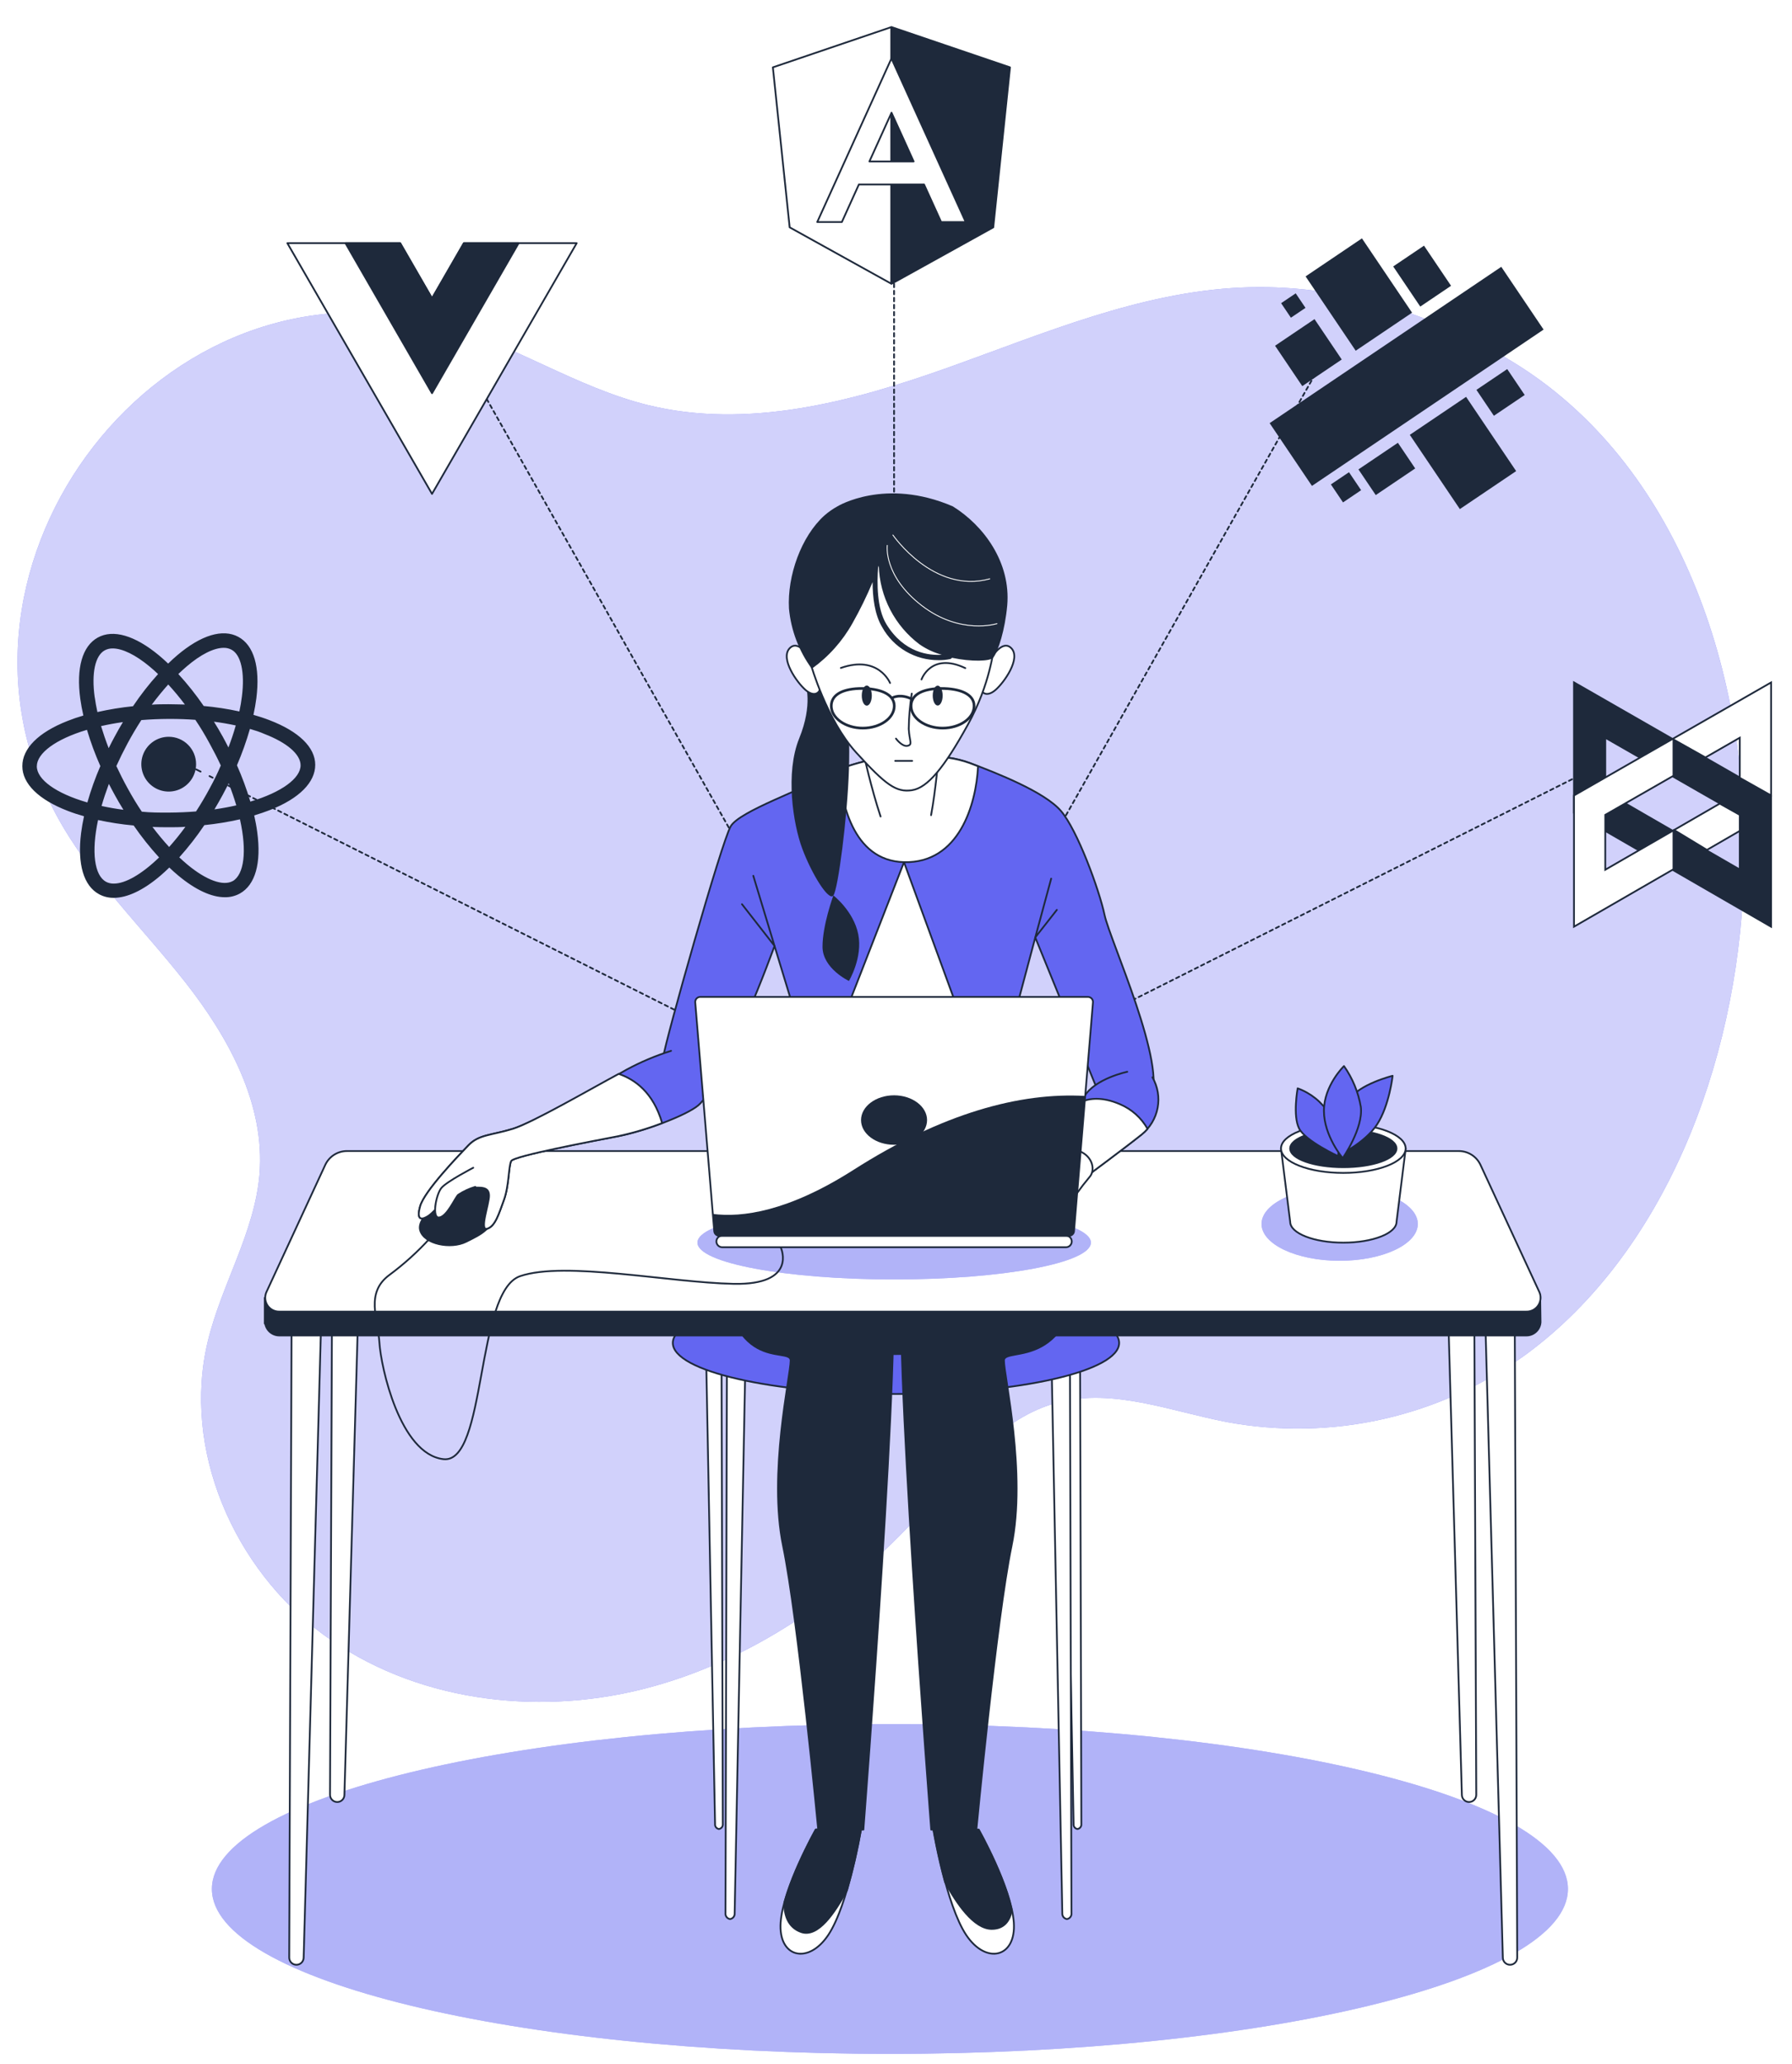 <svg width="529" height="609" viewBox="0 0 529 609" fill="none" xmlns="http://www.w3.org/2000/svg">
<g filter="url(#filter0_dd_118_8178)">
<path d="M514.767 253.607C517.047 192.308 495.005 130.253 446.451 100.706C422.485 86.125 394.463 77.584 366.426 78.842C336.346 80.189 308.028 92.431 279.665 102.527C251.302 112.623 220.586 120.705 191.35 113.54C170.196 108.345 151.589 95.555 130.657 89.707C48.189 66.763 -23.62 160.259 16.733 234.659C26.636 252.897 41.898 267.522 54.732 283.865C67.567 300.207 78.328 319.895 76.596 340.59C75.116 357.702 65.405 372.964 61.364 389.662C53.637 421.637 68.973 456.839 95.485 476.319C121.997 495.8 157.762 500.404 189.677 492.396C221.592 484.387 249.763 464.743 271.938 440.422C283.78 427.41 295.371 412.178 312.424 407.766C328.707 403.518 345.642 410.416 362.222 413.584C377.562 416.425 393.321 416.106 408.535 412.647C423.748 409.188 438.095 402.661 450.7 393.467C490.816 363.831 512.725 309.03 514.767 253.607Z" fill="#6366F1"/>
<path opacity="0.7" d="M514.767 253.607C517.047 192.308 495.005 130.253 446.451 100.706C422.485 86.125 394.463 77.584 366.426 78.842C336.346 80.189 308.028 92.431 279.665 102.527C251.302 112.623 220.586 120.705 191.35 113.54C170.196 108.345 151.589 95.555 130.657 89.707C48.189 66.763 -23.62 160.259 16.733 234.659C26.636 252.897 41.898 267.522 54.732 283.865C67.567 300.207 78.328 319.895 76.596 340.59C75.116 357.702 65.405 372.964 61.364 389.662C53.637 421.637 68.973 456.839 95.485 476.319C121.997 495.8 157.762 500.404 189.677 492.396C221.592 484.387 249.763 464.743 271.938 440.422C283.78 427.41 295.371 412.178 312.424 407.766C328.707 403.518 345.642 410.416 362.222 413.584C377.562 416.425 393.321 416.106 408.535 412.647C423.748 409.188 438.095 402.661 450.7 393.467C490.816 363.831 512.725 309.03 514.767 253.607Z" fill="white"/>
<path d="M262.702 600C373.243 600 462.854 578.215 462.854 551.342C462.854 524.47 373.243 502.685 262.702 502.685C152.161 502.685 62.55 524.47 62.55 551.342C62.55 578.215 152.161 600 262.702 600Z" fill="#6366F1"/>
<path opacity="0.5" d="M262.702 600C373.243 600 462.854 578.215 462.854 551.342C462.854 524.47 373.243 502.685 262.702 502.685C152.161 502.685 62.55 524.47 62.55 551.342C62.55 578.215 152.161 600 262.702 600Z" fill="white"/>
<path d="M57.884 220.997L59.216 221.663" stroke="#1E293B" stroke-width="0.518" stroke-linecap="round" stroke-linejoin="round"/>
<path d="M61.852 222.995L261.279 323.167" stroke="#1E293B" stroke-width="0.518" stroke-linecap="round" stroke-linejoin="round" stroke-dasharray="1.03 1.03"/>
<path d="M262.596 323.819L263.928 324.485L263.188 323.197" stroke="#1E293B" stroke-width="0.518" stroke-linecap="round" stroke-linejoin="round"/>
<path d="M261.75 320.65L138.218 102.068" stroke="#1E293B" stroke-width="0.518" stroke-linecap="round" stroke-linejoin="round" stroke-dasharray="1.03 1.03"/>
<path d="M137.495 100.796L136.77 99.508" stroke="#1E293B" stroke-width="0.518" stroke-linecap="round" stroke-linejoin="round"/>
<path d="M469.883 220.997L468.551 221.663" stroke="#1E293B" stroke-width="0.518" stroke-linecap="round" stroke-linejoin="round"/>
<path d="M465.917 222.995L266.491 323.167" stroke="#1E293B" stroke-width="0.518" stroke-linecap="round" stroke-linejoin="round" stroke-dasharray="1.03 1.03"/>
<path d="M265.171 323.819L263.839 324.485L264.564 323.197" stroke="#1E293B" stroke-width="0.518" stroke-linecap="round" stroke-linejoin="round"/>
<path d="M266.015 320.65L389.547 102.068" stroke="#1E293B" stroke-width="0.518" stroke-linecap="round" stroke-linejoin="round" stroke-dasharray="1.03 1.03"/>
<path d="M390.273 100.796L390.999 99.508" stroke="#1E293B" stroke-width="0.518" stroke-linecap="round" stroke-linejoin="round"/>
<path d="M263.928 324.485V323.005" stroke="#1E293B" stroke-width="0.518" stroke-linecap="round" stroke-linejoin="round"/>
<path d="M263.928 320.029V58.652" stroke="#1E293B" stroke-width="0.518" stroke-linecap="round" stroke-linejoin="round" stroke-dasharray="1.04 1.04"/>
<path d="M263.928 57.157V55.677" stroke="#1E293B" stroke-width="0.518" stroke-linecap="round" stroke-linejoin="round"/>
<path d="M214.592 393.764L214.163 558.462C214.116 558.873 214.23 559.286 214.481 559.614C214.732 559.943 215.101 560.161 215.51 560.224C215.909 560.168 216.272 559.963 216.525 559.65C216.778 559.336 216.902 558.938 216.872 558.536L220.084 393.956L214.592 393.764Z" fill="white" stroke="#1E293B" stroke-width="0.518" stroke-linecap="round" stroke-linejoin="round"/>
<path d="M318.819 388.464L319.218 532.172C319.253 532.52 319.152 532.868 318.937 533.143C318.722 533.419 318.409 533.601 318.064 533.652C317.719 533.601 317.408 533.418 317.195 533.142C316.983 532.866 316.886 532.518 316.924 532.172L314.185 388.583L318.819 388.464Z" fill="white" stroke="#1E293B" stroke-width="0.518" stroke-linecap="round" stroke-linejoin="round"/>
<path d="M212.977 388.464L213.377 532.172C213.411 532.52 213.31 532.868 213.095 533.143C212.881 533.419 212.568 533.601 212.222 533.652C211.878 533.601 211.567 533.418 211.354 533.142C211.142 532.866 211.044 532.518 211.082 532.172L208.344 388.583L212.977 388.464Z" fill="white" stroke="#1E293B" stroke-width="0.518" stroke-linecap="round" stroke-linejoin="round"/>
<path d="M315.843 393.764L316.302 558.462C316.349 558.873 316.235 559.286 315.984 559.614C315.733 559.943 315.364 560.161 314.955 560.224C314.558 560.165 314.197 559.959 313.945 559.646C313.692 559.333 313.567 558.937 313.593 558.536L310.381 393.956L315.843 393.764Z" fill="white" stroke="#1E293B" stroke-width="0.518" stroke-linecap="round" stroke-linejoin="round"/>
<path d="M264.493 405.295C300.874 405.295 330.367 398.554 330.367 390.24C330.367 381.925 300.874 375.185 264.493 375.185C228.113 375.185 198.62 381.925 198.62 390.24C198.62 398.554 228.113 405.295 264.493 405.295Z" fill="#6366F1" stroke="#1E293B" stroke-width="0.518" stroke-linecap="round" stroke-linejoin="round"/>
<path d="M226.744 328.807C226.744 328.807 212.681 350.272 212.681 363.594C212.681 376.917 221.563 388.019 228.225 391.72C234.886 395.421 302.98 392.46 302.98 392.46C302.98 392.46 321.484 381.358 319.263 362.854C317.413 347.415 305.2 329.547 305.2 329.547L226.744 328.807Z" fill="#1E293B" stroke="#1E293B" stroke-width="0.518" stroke-linecap="round" stroke-linejoin="round"/>
<path d="M254.131 533.83C254.131 533.83 250.43 556.034 244.509 564.916C238.588 573.798 229.706 571.577 230.446 561.215C231.186 550.853 240.808 533.83 240.808 533.83H254.131Z" fill="white" stroke="#1E293B" stroke-width="0.518" stroke-linecap="round" stroke-linejoin="round"/>
<path d="M231.525 555.501C231.525 558.98 232.591 562.666 236.499 564.043C241.488 565.804 246.461 558.284 250.029 551.712C251.733 545.815 253.116 539.831 254.174 533.785H240.851C240.851 533.785 234.19 545.628 231.525 555.501Z" fill="#1E293B" stroke="#1E293B" stroke-width="0.518" stroke-linecap="round" stroke-linejoin="round"/>
<path d="M245.248 350.272C245.248 350.272 259.311 359.154 263.012 370.256C266.712 381.359 254.87 533.83 254.87 533.83H241.547C241.547 533.83 235.626 471.657 231.185 450.193C226.744 428.728 233.406 399.862 233.406 395.421C233.406 390.981 214.162 400.602 212.681 363.595" fill="#1E293B"/>
<path d="M245.248 350.272C245.248 350.272 259.311 359.154 263.012 370.256C266.712 381.359 254.87 533.83 254.87 533.83H241.547C241.547 533.83 235.626 471.657 231.185 450.193C226.744 428.728 233.406 399.862 233.406 395.421C233.406 390.981 214.162 400.602 212.681 363.595" stroke="#1E293B" stroke-width="0.518" stroke-linecap="round" stroke-linejoin="round"/>
<path d="M275.595 533.83C275.595 533.83 279.296 556.034 285.217 564.916C291.139 573.798 300.02 571.577 299.28 561.215C298.54 550.853 288.918 533.83 288.918 533.83H275.595Z" fill="white" stroke="#1E293B" stroke-width="0.518" stroke-linecap="round" stroke-linejoin="round"/>
<path d="M292.765 563.125C296.422 563.125 298.08 560.742 298.687 557.633C296.496 547.36 288.857 533.83 288.857 533.83H275.535C275.535 533.83 276.778 541.305 278.984 549.314C282.418 555.664 287.51 563.125 292.765 563.125Z" fill="#1E293B" stroke="#1E293B" stroke-width="0.518" stroke-linecap="round" stroke-linejoin="round"/>
<path d="M284.521 350.272C284.521 350.272 270.458 359.154 266.757 370.256C263.056 381.359 274.899 533.83 274.899 533.83H288.222C288.222 533.83 294.143 471.657 298.584 450.193C303.025 428.728 296.363 399.862 296.363 395.421C296.363 390.981 317.783 399.862 319.263 362.855" fill="#1E293B"/>
<path d="M284.521 350.272C284.521 350.272 270.458 359.154 266.757 370.256C263.056 381.359 274.899 533.83 274.899 533.83H288.222C288.222 533.83 294.143 471.657 298.584 450.193C303.025 428.728 296.363 399.862 296.363 395.421C296.363 390.981 317.783 399.862 319.263 362.855" stroke="#1E293B" stroke-width="0.518" stroke-linecap="round" stroke-linejoin="round"/>
<path d="M98.15 344.1L97.424 523.557C97.424 524.122 97.649 524.664 98.049 525.064C98.448 525.464 98.991 525.688 99.556 525.688C100.107 525.689 100.637 525.474 101.032 525.09C101.428 524.705 101.657 524.182 101.673 523.631L106.795 344.351L98.15 344.1Z" fill="white" stroke="#1E293B" stroke-width="0.518" stroke-linecap="round" stroke-linejoin="round"/>
<path d="M86.071 386.052L85.375 571.578C85.373 571.859 85.427 572.137 85.533 572.396C85.64 572.656 85.797 572.891 85.995 573.09C86.193 573.288 86.429 573.445 86.689 573.551C86.948 573.658 87.226 573.712 87.507 573.71C88.057 573.71 88.586 573.498 88.983 573.117C89.381 572.736 89.615 572.217 89.638 571.667L94.745 386.288L86.071 386.052Z" fill="white" stroke="#1E293B" stroke-width="0.518" stroke-linecap="round" stroke-linejoin="round"/>
<path d="M435.067 344.1L435.792 523.557C435.794 523.836 435.741 524.113 435.636 524.371C435.53 524.63 435.374 524.865 435.178 525.063C434.981 525.261 434.747 525.419 434.489 525.526C434.231 525.633 433.955 525.688 433.676 525.688C433.123 525.689 432.592 525.474 432.194 525.091C431.796 524.707 431.563 524.183 431.544 523.631L426.437 344.351L435.067 344.1Z" fill="white" stroke="#1E293B" stroke-width="0.518" stroke-linecap="round" stroke-linejoin="round"/>
<path d="M447.162 386.052L447.887 571.578C447.889 571.859 447.835 572.137 447.729 572.396C447.623 572.656 447.466 572.891 447.267 573.09C447.069 573.288 446.833 573.445 446.574 573.551C446.314 573.658 446.036 573.712 445.756 573.71C445.207 573.71 444.679 573.497 444.284 573.116C443.889 572.735 443.658 572.215 443.639 571.667L438.532 386.288L447.162 386.052Z" fill="white" stroke="#1E293B" stroke-width="0.518" stroke-linecap="round" stroke-linejoin="round"/>
<path d="M454.652 376.015L449.323 371.218L437.006 344.573C436.422 343.361 435.505 342.34 434.362 341.63C433.219 340.919 431.898 340.549 430.552 340.561H102.517C101.169 340.546 99.844 340.915 98.699 341.626C97.553 342.336 96.633 343.359 96.048 344.573L80.697 377.865L78.166 376.932V384.526L78.284 384.438C78.432 385.452 78.946 386.378 79.728 387.04C80.51 387.702 81.508 388.056 82.533 388.035H450.522C451.6 388.059 452.646 387.664 453.439 386.932C454.232 386.2 454.709 385.189 454.77 384.112L454.652 376.015Z" fill="#1E293B" stroke="#1E293B" stroke-width="0.518" stroke-linecap="round" stroke-linejoin="round"/>
<path d="M450.522 380.988H82.533C81.841 381.015 81.154 380.867 80.536 380.556C79.918 380.245 79.389 379.783 78.998 379.212C78.608 378.641 78.368 377.98 78.303 377.291C78.238 376.602 78.349 375.908 78.625 375.274L96.048 337.63C96.63 336.413 97.549 335.389 98.696 334.678C99.842 333.967 101.168 333.599 102.517 333.618H430.552C431.898 333.602 433.221 333.971 434.365 334.682C435.508 335.392 436.425 336.415 437.006 337.63L454.444 375.274C454.717 375.91 454.824 376.604 454.757 377.292C454.689 377.981 454.448 378.641 454.056 379.211C453.665 379.781 453.135 380.243 452.517 380.554C451.899 380.865 451.213 381.014 450.522 380.988Z" fill="white" stroke="#1E293B" stroke-width="0.518" stroke-linecap="round" stroke-linejoin="round"/>
<path d="M259.859 217.621C259.859 217.621 248.55 219.634 243.176 223.157C237.803 226.68 218.411 233.253 215.717 237.783C213.023 242.312 196.34 301.332 195.792 305.877C195.244 310.421 200.647 314.951 207.101 314.951C213.555 314.951 228.64 273.103 228.64 273.103L235.094 294.286L219.95 338.695H311.137L299.694 292.806L305.616 270.601L325.54 319.451C325.54 319.451 334.156 328.022 339.529 318.444C344.903 308.867 327.687 271.548 326.073 263.984C324.46 256.42 318.006 238.819 313.15 233.223C308.295 227.628 294.321 222.121 286.238 219.101C278.156 216.081 268.475 217.118 259.859 217.621Z" fill="#6366F1" stroke="#1E293B" stroke-width="0.518" stroke-linecap="round" stroke-linejoin="round"/>
<path d="M310.309 253.237L305.617 270.572L311.982 262.46" stroke="#1E293B" stroke-width="0.518" stroke-linecap="round" stroke-linejoin="round"/>
<path d="M222.376 252.409L228.638 273.089L219.031 260.788" stroke="#1E293B" stroke-width="0.518" stroke-linecap="round" stroke-linejoin="round"/>
<path d="M266.86 248.383C283.144 248.782 288.177 231.3 288.724 220.079L286.237 219.132C278.17 216.171 268.474 217.119 259.858 217.652C255.694 218.413 251.599 219.517 247.616 220.953C248.208 229.834 251.45 247.998 266.86 248.383Z" fill="white" stroke="#1E293B" stroke-width="0.518" stroke-linecap="round" stroke-linejoin="round"/>
<path d="M266.861 248.383L231.866 338.134H299.694L266.861 248.383Z" fill="white" stroke="#1E293B" stroke-width="0.518" stroke-linecap="round" stroke-linejoin="round"/>
<path d="M332.778 310.23C332.778 310.23 323.26 312.214 320.077 317.513C316.894 322.813 313.016 330.732 309.138 335.366L320.432 341.287C320.432 341.287 332.423 332.405 337.012 328.719C339.471 326.754 341.145 323.972 341.729 320.879C342.313 317.785 341.768 314.585 340.194 311.858" fill="#6366F1"/>
<path d="M332.778 310.23C332.778 310.23 323.26 312.214 320.077 317.513C316.894 322.813 313.016 330.732 309.138 335.366L320.432 341.287C320.432 341.287 332.423 332.405 337.012 328.719C339.471 326.754 341.145 323.972 341.729 320.879C342.313 317.785 341.768 314.585 340.194 311.858" stroke="#1E293B" stroke-width="0.518" stroke-linecap="round" stroke-linejoin="round"/>
<path d="M330.661 319.822C325.288 317.483 321.498 318.09 319.13 319.111C316.169 324.307 312.646 331.176 309.138 335.395L320.432 341.316C320.432 341.316 332.423 332.434 337.012 328.748C337.643 328.245 338.228 327.685 338.758 327.075C336.931 323.833 334.085 321.283 330.661 319.822Z" fill="white" stroke="#1E293B" stroke-width="0.518" stroke-linecap="round" stroke-linejoin="round"/>
<path d="M310.188 333.574C310.188 333.574 305.244 332.908 302.417 334.566C299.59 336.224 293.95 342.826 295.711 343.818C297.473 344.809 301.011 338.533 302.772 338.533C304.699 338.766 306.595 339.208 308.427 339.85L310.188 333.574Z" fill="white" stroke="#1E293B" stroke-width="0.518" stroke-linecap="round" stroke-linejoin="round"/>
<path d="M318.79 333.692C318.79 333.692 312.084 331.708 308.206 332.36C304.328 333.011 299.028 343.61 297.267 346.911C295.505 350.212 296.911 351.204 298.318 350.212C299.724 349.22 304.328 341.952 304.328 341.952L300.434 351.219C300.63 351.585 300.961 351.86 301.357 351.985C301.752 352.109 302.181 352.073 302.551 351.885C304.032 351.219 308.931 341.286 308.931 341.286L306.089 351.559C306.338 351.864 306.672 352.089 307.049 352.205C307.426 352.321 307.828 352.323 308.206 352.211C309.686 351.885 313.491 343.625 313.491 343.625C313.491 343.625 309.968 353.202 311.019 353.543C311.78 353.591 312.537 353.391 313.175 352.971C313.814 352.552 314.298 351.937 314.556 351.219C316.637 347.727 318.999 344.41 321.618 341.301C323.379 339.376 322.669 335.335 318.79 333.692Z" fill="white" stroke="#1E293B" stroke-width="0.518" stroke-linecap="round" stroke-linejoin="round"/>
<path d="M304.327 341.952L307.584 337.097" stroke="#1E293B" stroke-width="0.518" stroke-linecap="round" stroke-linejoin="round"/>
<path d="M308.93 341.271L310.411 337.571" stroke="#1E293B" stroke-width="0.518" stroke-linecap="round" stroke-linejoin="round"/>
<path d="M313.49 343.611L314.793 339.747" stroke="#1E293B" stroke-width="0.518" stroke-linecap="round" stroke-linejoin="round"/>
<path d="M237.758 195.787C237.758 195.787 240.052 201.708 235.922 211.863C231.792 222.018 234.072 237.028 236.84 244.43C239.608 251.831 244.641 260.047 246.018 258.211C247.395 256.376 250.148 235.252 250.607 221.026C251.066 206.8 249.689 196.69 246.477 192.101C243.265 187.512 237.299 189.866 237.758 195.787Z" fill="#1E293B"/>
<path d="M246.018 258.197C246.018 258.197 242.806 266.916 242.806 273.34C242.806 279.765 250.607 283.436 250.607 283.436C250.607 283.436 254.737 276.552 253.361 269.669C251.984 262.786 246.018 258.197 246.018 258.197Z" fill="#1E293B"/>
<path d="M239.045 188.194C239.045 188.194 235.67 182.361 233.021 185.366C230.371 188.371 235.152 195.284 237.802 197.579C240.452 199.873 242.406 198.467 242.243 195.995C242.08 193.523 239.045 188.194 239.045 188.194Z" fill="white" stroke="#1E293B" stroke-width="0.518" stroke-linecap="round" stroke-linejoin="round"/>
<path d="M292.618 188.194C292.618 188.194 295.978 182.361 298.642 185.366C301.307 188.371 296.511 195.284 293.861 197.579C291.211 199.873 289.243 198.467 289.42 195.995C289.598 193.523 292.618 188.194 292.618 188.194Z" fill="white" stroke="#1E293B" stroke-width="0.518" stroke-linecap="round" stroke-linejoin="round"/>
<path d="M274.855 234.511C276.246 227.11 277.075 217.059 277.075 217.059C277.075 217.059 260.422 219.368 254.871 216.185C254.871 216.185 257.254 226.858 259.948 234.911" fill="white"/>
<path d="M274.855 234.511C276.246 227.11 277.075 217.059 277.075 217.059C277.075 217.059 260.422 219.368 254.871 216.185C254.871 216.185 257.254 226.858 259.948 234.911" stroke="#1E293B" stroke-width="0.518" stroke-linecap="round" stroke-linejoin="round"/>
<path d="M239.402 190.147C239.402 190.147 244.005 206.431 252.724 216.008C261.443 225.586 264.567 227.851 269.2 227.155C273.834 226.459 278.763 220.434 285.661 207.911C292.559 195.388 293.063 185.706 293.64 184.892C294.217 184.078 292.16 166.3 282.301 158.676C272.442 151.052 261.399 147.707 251.836 156.026C242.274 164.346 236.204 177.92 239.402 190.147Z" fill="white" stroke="#1E293B" stroke-width="0.518" stroke-linecap="round" stroke-linejoin="round"/>
<path d="M269.154 198.645C268.605 202.102 268.308 205.595 268.266 209.095C268.444 212.633 269.509 213.699 267.911 214.054C266.312 214.41 264.491 211.923 264.491 211.923" stroke="#1E293B" stroke-width="0.518" stroke-linecap="round" stroke-linejoin="round"/>
<path d="M264.256 218.496H269.274" stroke="#1E293B" stroke-width="0.518" stroke-linecap="round" stroke-linejoin="round"/>
<path d="M262.745 195.521C262.745 195.521 259.37 187.187 248.223 191.08" stroke="#1E293B" stroke-width="0.518" stroke-linecap="round" stroke-linejoin="round"/>
<path d="M272.026 194.485C272.026 194.485 274.854 186.343 284.949 191.124" stroke="#1E293B" stroke-width="0.518" stroke-linecap="round" stroke-linejoin="round"/>
<path d="M257.356 199.237C257.356 200.85 256.705 202.197 255.876 202.197C255.047 202.197 254.396 200.88 254.396 199.237C254.396 197.594 255.047 196.276 255.876 196.276C256.705 196.276 257.356 197.608 257.356 199.237Z" fill="#1E293B"/>
<path d="M276.808 202.167C277.617 202.167 278.274 200.855 278.274 199.236C278.274 197.617 277.617 196.305 276.808 196.305C275.999 196.305 275.343 197.617 275.343 199.236C275.343 200.855 275.999 202.167 276.808 202.167Z" fill="#1E293B"/>
<path d="M263.99 202.286C263.99 205.898 259.83 208.829 254.693 208.829C249.557 208.829 245.397 205.868 245.397 202.286C245.397 198.703 249.275 197.134 254.412 197.134C259.549 197.134 263.99 198.659 263.99 202.286Z" stroke="#1E293B" stroke-width="0.776" stroke-linecap="round" stroke-linejoin="round"/>
<path d="M287.555 202.286C287.555 205.898 283.395 208.829 278.259 208.829C273.122 208.829 268.948 205.868 268.948 202.286C268.948 198.703 272.841 197.134 277.977 197.134C283.114 197.134 287.555 198.659 287.555 202.286Z" stroke="#1E293B" stroke-width="0.776" stroke-linecap="round" stroke-linejoin="round"/>
<path d="M263.457 199.887C263.457 199.887 265.752 198.51 269.379 200.346" stroke="#1E293B" stroke-width="0.776" stroke-linecap="round" stroke-linejoin="round"/>
<path d="M281.265 143.399C261.236 134.798 247.218 143.399 247.218 143.399C245.835 144.159 244.54 145.067 243.354 146.108C236.53 152.251 232.37 163.871 232.903 173.553C233.502 179.974 235.83 186.112 239.638 191.316C244.595 187.769 248.705 183.169 251.673 177.846C253.885 173.935 255.863 169.897 257.594 165.751C257.594 170.089 258.157 175.329 260.437 179.074C262.084 182.03 264.493 184.491 267.415 186.199C270.336 187.907 273.662 188.8 277.046 188.785C278.214 188.802 279.381 188.688 280.524 188.444C280.625 188.419 280.719 188.373 280.8 188.31C280.882 188.246 280.949 188.166 280.998 188.074C286.712 189.288 292.396 189.185 293.27 187.971C294.676 186.032 296.674 179.977 297.341 172.576C298.406 160.023 290.502 149.128 281.265 143.399ZM261.665 178.171C258.794 173.479 258.882 165.825 259.223 161.429L259.415 160.926C259.552 165.447 260.704 169.88 262.788 173.896C264.871 177.912 267.832 181.407 271.45 184.122C273.449 185.504 275.666 186.539 278.008 187.186C274.381 187.423 266.92 186.742 261.665 178.171Z" fill="#1E293B"/>
<path d="M261.918 154.916C261.918 154.916 260.704 163.886 272.102 172.679C283.5 181.472 294.307 178.009 294.307 178.009" stroke="white" stroke-width="0.259" stroke-linecap="round" stroke-linejoin="round"/>
<path d="M263.589 151.866C263.589 151.866 275.594 169.348 292.174 164.789" stroke="white" stroke-width="0.259" stroke-linecap="round" stroke-linejoin="round"/>
<path d="M198.101 304.056C193.568 305.475 189.181 307.324 185 309.578C179.079 312.938 157.792 325.106 151.383 327.06C144.973 329.014 141.376 328.703 138.267 331.945C135.159 335.187 125.285 345.46 124.027 349.916C122.768 354.372 124.737 353.898 126.543 352.684C128.349 351.47 133.471 345.031 138.001 344.587C142.531 344.143 144.307 344.306 144.366 346.733C144.425 349.161 141.405 357.229 143.804 356.533C146.202 355.837 147.267 352.092 148.777 347.977C150.287 343.862 150.11 338.044 150.894 336.549C151.679 335.054 175.008 330.628 182.41 329.251C189.811 327.874 202.394 323.226 206.095 320.162C209.796 317.098 212.416 308.142 212.416 308.142" fill="#6366F1"/>
<path d="M198.101 304.056C193.568 305.475 189.181 307.324 185 309.578C179.079 312.938 157.792 325.106 151.383 327.06C144.973 329.014 141.376 328.703 138.267 331.945C135.159 335.187 125.285 345.46 124.027 349.916C122.768 354.372 124.737 353.898 126.543 352.684C128.349 351.47 133.471 345.031 138.001 344.587C142.531 344.143 144.307 344.306 144.366 346.733C144.425 349.161 141.405 357.229 143.804 356.533C146.202 355.837 147.267 352.092 148.777 347.977C150.287 343.862 150.11 338.044 150.894 336.549C151.679 335.054 175.008 330.628 182.41 329.251C189.811 327.874 202.394 323.226 206.095 320.162C209.796 317.098 212.416 308.142 212.416 308.142" stroke="#1E293B" stroke-width="0.518" stroke-linecap="round" stroke-linejoin="round"/>
<path d="M131.946 346.779C131.946 346.779 122.886 352.818 124.026 356.963C125.166 361.108 133.086 362.633 137.615 360.368C142.145 358.103 145.55 356.593 146.305 350.923C147.06 345.254 145.165 343.004 141.02 343.004C136.875 343.004 131.946 346.779 131.946 346.779Z" fill="#1E293B" stroke="#1E293B" stroke-width="0.518" stroke-linecap="round" stroke-linejoin="round"/>
<path d="M182.41 329.252C186.856 328.298 191.221 327.001 195.466 325.374C192.846 316.299 187.354 312.451 182.647 310.852C174.594 315.145 157.126 325.3 151.383 327.061C144.958 329.03 141.376 328.704 138.267 331.946C135.159 335.188 125.285 345.461 124.027 349.917C122.768 354.373 124.737 353.899 126.543 352.685C128.349 351.471 133.471 345.032 138.001 344.588C142.531 344.144 144.307 344.307 144.366 346.734C144.425 349.162 141.405 357.23 143.804 356.534C146.202 355.838 147.267 352.093 148.777 347.978C150.287 343.863 150.11 338.045 150.909 336.55C151.708 335.055 175.008 330.688 182.41 329.252Z" fill="white" stroke="#1E293B" stroke-width="0.518" stroke-linecap="round" stroke-linejoin="round"/>
<path d="M139.703 338.548C139.703 338.548 131.975 342.544 130.332 344.469C128.689 346.393 127.372 353.602 129.696 353.217C132.02 352.833 134.211 347.622 135.247 346.541C136.806 345.506 138.513 344.712 140.309 344.188" fill="white"/>
<path d="M139.703 338.548C139.703 338.548 131.975 342.544 130.332 344.469C128.689 346.393 127.372 353.602 129.696 353.217C132.02 352.833 134.211 347.622 135.247 346.541C136.806 345.506 138.513 344.712 140.309 344.188" stroke="#1E293B" stroke-width="0.518" stroke-linecap="round" stroke-linejoin="round"/>
<path d="M263.959 371.499C296.032 371.499 322.032 366.634 322.032 360.633C322.032 354.633 296.032 349.768 263.959 349.768C231.887 349.768 205.887 354.633 205.887 360.633C205.887 366.634 231.887 371.499 263.959 371.499Z" fill="#6366F1"/>
<path opacity="0.5" d="M263.959 371.499C296.032 371.499 322.032 366.634 322.032 360.633C322.032 354.633 296.032 349.768 263.959 349.768C231.887 349.768 205.887 354.633 205.887 360.633C205.887 366.634 231.887 371.499 263.959 371.499Z" fill="white"/>
<path d="M314.675 361.995H213.2C212.976 361.997 212.753 361.955 212.544 361.87C212.336 361.785 212.147 361.66 211.987 361.502C211.827 361.344 211.701 361.156 211.614 360.948C211.528 360.741 211.483 360.518 211.483 360.293C211.483 360.068 211.528 359.846 211.614 359.638C211.701 359.431 211.827 359.242 211.987 359.084C212.147 358.926 212.336 358.801 212.544 358.716C212.753 358.631 212.976 358.589 213.2 358.591H314.675C314.899 358.589 315.122 358.631 315.329 358.716C315.536 358.801 315.725 358.927 315.883 359.085C316.042 359.243 316.167 359.432 316.252 359.639C316.337 359.847 316.38 360.069 316.378 360.293C316.38 360.517 316.337 360.739 316.252 360.947C316.167 361.154 316.042 361.343 315.883 361.501C315.725 361.66 315.536 361.785 315.329 361.87C315.122 361.955 314.899 361.997 314.675 361.995Z" fill="white" stroke="#1E293B" stroke-width="0.518" stroke-linecap="round" stroke-linejoin="round"/>
<path d="M315.533 358.621H212.326C211.948 358.621 211.585 358.478 211.31 358.219C211.034 357.96 210.868 357.606 210.846 357.229L205.235 289.801C205.21 289.592 205.23 289.381 205.293 289.18C205.356 288.979 205.461 288.795 205.601 288.638C205.741 288.481 205.913 288.356 206.105 288.27C206.297 288.185 206.505 288.142 206.716 288.143H321.158C321.368 288.142 321.577 288.185 321.769 288.27C321.961 288.356 322.133 288.481 322.273 288.638C322.413 288.795 322.518 288.979 322.581 289.18C322.644 289.381 322.664 289.592 322.638 289.801L317.058 357.14C317.058 357.338 317.018 357.535 316.941 357.717C316.864 357.9 316.751 358.065 316.608 358.203C316.466 358.341 316.298 358.449 316.113 358.521C315.928 358.593 315.731 358.627 315.533 358.621Z" fill="white" stroke="#1E293B" stroke-width="0.518" stroke-linecap="round" stroke-linejoin="round"/>
<path d="M317.057 357.14L320.373 317.365C301.129 316.24 278.155 322.457 251.938 339.184C232.62 351.5 219.016 353.292 210.386 352.167L210.786 357.14C210.809 357.517 210.975 357.872 211.25 358.13C211.525 358.389 211.889 358.533 212.266 358.532H315.473C315.669 358.546 315.865 358.521 316.051 358.458C316.237 358.396 316.409 358.297 316.556 358.168C316.703 358.038 316.824 357.881 316.91 357.704C316.996 357.528 317.046 357.336 317.057 357.14Z" fill="#1E293B"/>
<path d="M273.671 324.485C273.671 328.511 269.304 331.768 263.931 331.768C258.557 331.768 254.176 328.511 254.176 324.485C254.176 320.459 258.572 317.172 263.931 317.172C269.289 317.172 273.671 320.473 273.671 324.485Z" fill="#1E293B"/>
<path d="M127.045 359.213C123.39 363.254 119.344 366.923 114.966 370.167C107.786 375.452 111.561 383.001 112.005 390.181C112.449 397.36 118.045 423.014 130.879 424.524C143.713 426.034 140.323 375.067 153.528 370.537C166.732 366.007 197.7 372.432 216.574 372.802C235.448 373.172 230.548 362.233 230.548 362.233" stroke="#1E293B" stroke-width="0.518" stroke-linecap="round" stroke-linejoin="round"/>
<path d="M464.643 195.343V233.831L522.833 267.434V228.709L464.643 195.343ZM513.581 250.559L473.88 227.629V211.671L513.581 234.423V250.559Z" fill="#1E293B" stroke="#1E293B" stroke-width="0.518" stroke-miterlimit="10"/>
<path d="M513.581 211.67V223.498L522.833 228.709V195.357L464.643 228.709V267.418L494.012 250.469V238.997L473.88 250.617V234.423L494.012 222.891V212.188L503.441 217.488L513.581 211.67Z" fill="white" stroke="#1E293B" stroke-width="0.518" stroke-miterlimit="10"/>
<path d="M513.583 234.423L507.662 231.107L494.191 238.894L503.887 244.771L513.583 239.16V234.423Z" fill="white" stroke="#1E293B" stroke-width="0.518" stroke-miterlimit="10"/>
<path d="M443.178 72.725L374.797 118.848L387.288 137.367L455.669 91.243L443.178 72.725Z" fill="#1E293B"/>
<path d="M402.046 64.329L385.41 75.553L400.207 97.484L416.843 86.26L402.046 64.329Z" fill="#1E293B"/>
<path d="M432.791 111.092L416.175 122.3L430.95 144.206L447.567 132.998L432.791 111.092Z" fill="#1E293B"/>
<path d="M420.367 66.482L411.273 72.616L419.261 84.459L428.355 78.325L420.367 66.482Z" fill="#1E293B"/>
<path d="M444.934 102.896L435.84 109.029L440.997 116.675L450.091 110.541L444.934 102.896Z" fill="#1E293B"/>
<path d="M388.045 88.155L376.399 96.011L384.437 107.927L396.083 100.071L388.045 88.155Z" fill="#1E293B"/>
<path d="M412.66 124.643L401.014 132.499L406.121 140.071L417.767 132.215L412.66 124.643Z" fill="#1E293B"/>
<path d="M401.804 138.633L398.223 133.325L392.878 136.931L396.46 142.239L401.804 138.633Z" fill="#1E293B"/>
<path d="M385.382 84.835L382.493 80.552L378.186 83.457L381.075 87.74L385.382 84.835Z" fill="#1E293B"/>
<path d="M263.101 2L228.151 13.872L233.11 61.079L263.101 77.703V2Z" fill="white" stroke="#1E293B" stroke-width="0.518" stroke-linecap="round" stroke-linejoin="round"/>
<path d="M263.22 2L298.155 13.872L293.211 61.079L263.22 77.703V2Z" fill="#1E293B" stroke="#1E293B" stroke-width="0.518" stroke-linecap="round" stroke-linejoin="round"/>
<path d="M277.815 59.51H285.083L263.16 11.237L241.252 59.51H248.52L253.538 48.437H272.782L277.815 59.51ZM256.647 41.643L263.175 27.254L269.703 41.643H256.647Z" fill="white" stroke="#1E293B" stroke-width="0.518" stroke-linecap="round" stroke-linejoin="round"/>
<path d="M127.533 82.055L118.118 65.742H84.826L127.533 139.727L170.24 65.742H136.948L127.533 82.055Z" fill="white" stroke="#1E293B" stroke-width="0.518" stroke-linecap="round" stroke-linejoin="round"/>
<path d="M127.534 82.055L118.119 65.742H101.984L127.534 110.017L153.099 65.742H136.949L127.534 82.055Z" fill="#1E293B" stroke="#1E293B" stroke-width="0.518" stroke-linecap="round" stroke-linejoin="round"/>
<path d="M79.556 206.49C78.076 205.912 76.477 205.394 74.819 204.92C75.189 203.233 75.471 201.59 75.678 200.006C76.833 190.798 74.938 184.374 70.349 181.902C65.76 179.43 59.35 181.369 52.289 187.364C51.401 188.119 50.513 188.933 49.639 189.792C48.736 188.933 47.848 188.134 46.96 187.394C39.825 181.472 33.386 179.592 28.841 182.124C24.297 184.655 22.461 191.109 23.704 200.228C23.927 201.812 24.223 203.44 24.608 205.113C22.964 205.601 21.395 206.134 19.915 206.726C11.285 210.116 6.592 214.868 6.592 220.049C6.592 225.23 11.403 229.952 20.048 233.268C21.529 233.846 23.127 234.364 24.8 234.837C24.43 236.525 24.149 238.168 23.941 239.752C22.787 248.959 24.681 255.384 29.27 257.856C30.593 258.569 32.076 258.93 33.578 258.907C37.545 258.907 42.268 256.701 47.33 252.394C48.218 251.639 49.092 250.825 49.98 249.966C50.868 250.825 51.771 251.624 52.659 252.364C57.722 256.568 62.429 258.729 66.367 258.729C67.917 258.758 69.448 258.381 70.808 257.634C75.367 255.103 77.188 248.663 75.93 239.471C75.722 237.887 75.412 236.258 75.041 234.586C76.685 234.097 78.254 233.564 79.734 232.987C88.364 229.582 93.057 224.831 93.057 219.664C93.057 214.498 88.216 209.805 79.556 206.49ZM66.026 185.144C66.819 185.126 67.603 185.31 68.306 185.676C71.148 187.157 72.303 192.367 71.415 199.473C71.237 200.953 70.985 202.434 70.66 203.914C67.188 203.16 63.673 202.621 60.135 202.3C57.861 198.986 55.359 195.835 52.645 192.871C53.444 192.086 54.258 191.39 55.072 190.665C59.261 187.068 63.169 185.144 66.026 185.144ZM67.507 225.112C68.395 227.362 69.135 229.553 69.757 231.625C67.729 232.084 65.582 232.484 63.303 232.809C64.132 231.418 64.946 229.997 65.73 228.546C66.352 227.391 66.944 226.252 67.507 225.097V225.112ZM61.956 226.503C60.638 228.961 59.276 231.255 57.87 233.416C55.324 233.623 52.645 233.742 49.861 233.757C47.078 233.772 44.429 233.757 41.868 233.49C40.388 231.314 39.041 229.049 37.708 226.636C36.376 224.224 35.369 222.196 34.348 220.02C35.335 217.839 36.43 215.623 37.634 213.373C38.838 211.123 40.2 208.819 41.72 206.46C44.281 206.253 46.96 206.134 49.728 206.119H50.261C52.792 206.119 55.294 206.208 57.663 206.386C59.143 208.562 60.49 210.827 61.808 213.24C63.125 215.653 64.176 217.681 65.183 219.857C64.265 222.048 63.169 224.283 61.956 226.488V226.503ZM49.935 243.912C48.268 242.096 46.625 240.122 45.006 237.99C46.437 238.05 47.888 238.079 49.358 238.079H49.847C51.49 238.079 53.118 238.079 54.732 237.946C53.234 240.009 51.633 241.995 49.935 243.897V243.912ZM33.963 228.709C34.762 230.189 35.591 231.551 36.435 232.928C34.156 232.632 31.994 232.247 29.981 231.803C30.573 229.73 31.299 227.554 32.142 225.289C32.734 226.429 33.327 227.569 33.963 228.709ZM32.083 214.75C31.21 212.529 30.47 210.309 29.833 208.236C31.861 207.777 34.008 207.378 36.287 207.052C35.458 208.424 34.649 209.845 33.859 211.315C33.252 212.455 32.66 213.551 32.083 214.75ZM49.654 195.95C51.332 197.766 52.975 199.739 54.584 201.871C52.97 201.871 51.342 201.767 49.699 201.782C48.056 201.797 46.412 201.782 44.799 201.915C46.398 199.784 48.026 197.785 49.669 195.95H49.654ZM65.627 211.138C64.827 209.657 63.998 208.296 63.155 206.934C65.395 207.23 67.541 207.6 69.594 208.044C69.002 210.161 68.276 212.337 67.433 214.542C66.87 213.417 66.263 212.278 65.641 211.138H65.627ZM27.953 199.71C26.976 192.604 28.086 187.438 30.914 185.884C31.637 185.499 32.448 185.305 33.267 185.321C36.124 185.321 40.017 187.201 44.207 190.695C45.021 191.376 45.85 192.101 46.664 192.886C43.971 195.866 41.498 199.037 39.263 202.374C35.728 202.735 32.218 203.309 28.752 204.091C28.427 202.582 28.16 201.116 27.968 199.71H27.953ZM10.87 220.108C10.87 216.245 16.407 212.1 25.673 209.332C26.758 212.981 28.078 216.556 29.626 220.034C28.115 223.524 26.834 227.109 25.792 230.767C16.495 228.087 10.885 223.987 10.87 220.108ZM31.284 254.155C27.894 252.32 26.917 245.436 28.945 235.948C32.412 236.701 35.922 237.24 39.455 237.561C41.737 240.873 44.245 244.024 46.96 246.991C41.779 251.994 36.983 254.703 33.637 254.703C32.82 254.733 32.009 254.549 31.284 254.17V254.155ZM68.691 253.963C65.864 255.517 60.89 253.711 55.368 249.137C54.549 248.456 53.735 247.731 52.926 246.961C55.611 243.969 58.084 240.793 60.327 237.457C63.862 237.097 67.372 236.523 70.837 235.74C72.954 245.214 72.051 252.038 68.691 253.978V253.963ZM73.902 230.5C72.811 226.853 71.491 223.278 69.949 219.797C71.45 216.303 72.73 212.719 73.783 209.065C75.263 209.495 76.744 209.968 78.032 210.546C84.708 213.106 88.719 216.556 88.734 219.783C88.749 223.602 83.183 227.747 73.902 230.515V230.5Z" fill="#1E293B"/>
<path d="M57.884 219.472C57.884 221.07 57.41 222.633 56.522 223.962C55.634 225.291 54.372 226.327 52.895 226.939C51.418 227.55 49.793 227.711 48.225 227.399C46.657 227.087 45.217 226.317 44.087 225.187C42.956 224.056 42.186 222.616 41.875 221.048C41.563 219.48 41.723 217.855 42.334 216.379C42.946 214.902 43.982 213.639 45.311 212.751C46.641 211.863 48.203 211.389 49.802 211.389C50.864 211.387 51.916 211.595 52.897 212C53.879 212.406 54.77 213.001 55.521 213.752C56.272 214.503 56.867 215.395 57.273 216.376C57.678 217.358 57.886 218.41 57.884 219.472Z" fill="#1E293B"/>
<path d="M395.471 365.993C408.208 365.993 418.534 361.129 418.534 355.128C418.534 349.127 408.208 344.263 395.471 344.263C382.734 344.263 372.408 349.127 372.408 355.128C372.408 361.129 382.734 365.993 395.471 365.993Z" fill="#6366F1"/>
<path opacity="0.5" d="M395.471 365.993C408.208 365.993 418.534 361.129 418.534 355.128C418.534 349.127 408.208 344.263 395.471 344.263C382.734 344.263 372.408 349.127 372.408 355.128C372.408 361.129 382.734 365.993 395.471 365.993Z" fill="white"/>
<path d="M378.151 332.864L380.86 354.491C380.86 357.896 387.891 360.649 396.551 360.649C405.211 360.649 412.257 357.896 412.257 354.491L414.966 332.864H378.151Z" fill="white" stroke="#1E293B" stroke-width="0.518" stroke-linecap="round" stroke-linejoin="round"/>
<path d="M396.551 340.073C406.713 340.073 414.951 336.846 414.951 332.864C414.951 328.883 406.713 325.655 396.551 325.655C386.389 325.655 378.151 328.883 378.151 332.864C378.151 336.846 386.389 340.073 396.551 340.073Z" fill="white" stroke="#1E293B" stroke-width="0.518" stroke-linecap="round" stroke-linejoin="round"/>
<path d="M396.552 338.387C405.218 338.387 412.243 335.915 412.243 332.865C412.243 329.816 405.218 327.344 396.552 327.344C387.886 327.344 380.86 329.816 380.86 332.865C380.86 335.915 387.886 338.387 396.552 338.387Z" fill="#1E293B" stroke="#1E293B" stroke-width="0.518" stroke-linecap="round" stroke-linejoin="round"/>
<path d="M395.102 335.159C395.102 335.159 385.421 330.718 383.496 326.958C381.572 323.198 383.067 315.116 383.067 315.116C386.92 316.51 390.198 319.152 392.378 322.621C394.288 326.518 395.223 330.821 395.102 335.159Z" fill="#6366F1" stroke="#1E293B" stroke-width="0.518" stroke-linecap="round" stroke-linejoin="round"/>
<path d="M395.041 334.938C395.041 334.938 395.411 323.095 398.283 318.491C401.154 313.888 411.102 311.415 411.102 311.415C411.102 311.415 410.14 320.208 406.513 325.76C402.886 331.311 395.041 334.938 395.041 334.938Z" fill="#6366F1" stroke="#1E293B" stroke-width="0.518" stroke-linecap="round" stroke-linejoin="round"/>
<path d="M396.373 335.706C396.373 335.706 390.822 329.193 390.822 321.732C390.822 314.272 396.743 308.543 396.743 308.543C399.276 312.14 400.975 316.256 401.717 320.592C402.502 326.899 396.373 335.706 396.373 335.706Z" fill="#6366F1" stroke="#1E293B" stroke-width="0.518" stroke-linecap="round" stroke-linejoin="round"/>
</g>
<defs>
<filter id="filter0_dd_118_8178" x="0.167" y="0.741" width="527.926" height="608.259" filterUnits="userSpaceOnUse" color-interpolation-filters="sRGB">
<feFlood flood-opacity="0" result="BackgroundImageFix"/>
<feColorMatrix in="SourceAlpha" type="matrix" values="0 0 0 0 0 0 0 0 0 0 0 0 0 0 0 0 0 0 127 0" result="hardAlpha"/>
<feMorphology radius="1" operator="erode" in="SourceAlpha" result="effect1_dropShadow_118_8178"/>
<feOffset dy="4"/>
<feGaussianBlur stdDeviation="3"/>
<feComposite in2="hardAlpha" operator="out"/>
<feColorMatrix type="matrix" values="0 0 0 0 0.063 0 0 0 0 0.094 0 0 0 0 0.157 0 0 0 0.1 0"/>
<feBlend mode="normal" in2="BackgroundImageFix" result="effect1_dropShadow_118_8178"/>
<feColorMatrix in="SourceAlpha" type="matrix" values="0 0 0 0 0 0 0 0 0 0 0 0 0 0 0 0 0 0 127 0" result="hardAlpha"/>
<feMorphology radius="2" operator="erode" in="SourceAlpha" result="effect2_dropShadow_118_8178"/>
<feOffset dy="2"/>
<feGaussianBlur stdDeviation="2"/>
<feComposite in2="hardAlpha" operator="out"/>
<feColorMatrix type="matrix" values="0 0 0 0 0.063 0 0 0 0 0.094 0 0 0 0 0.157 0 0 0 0.1 0"/>
<feBlend mode="normal" in2="effect1_dropShadow_118_8178" result="effect2_dropShadow_118_8178"/>
<feBlend mode="normal" in="SourceGraphic" in2="effect2_dropShadow_118_8178" result="shape"/>
</filter>
</defs>
</svg>
